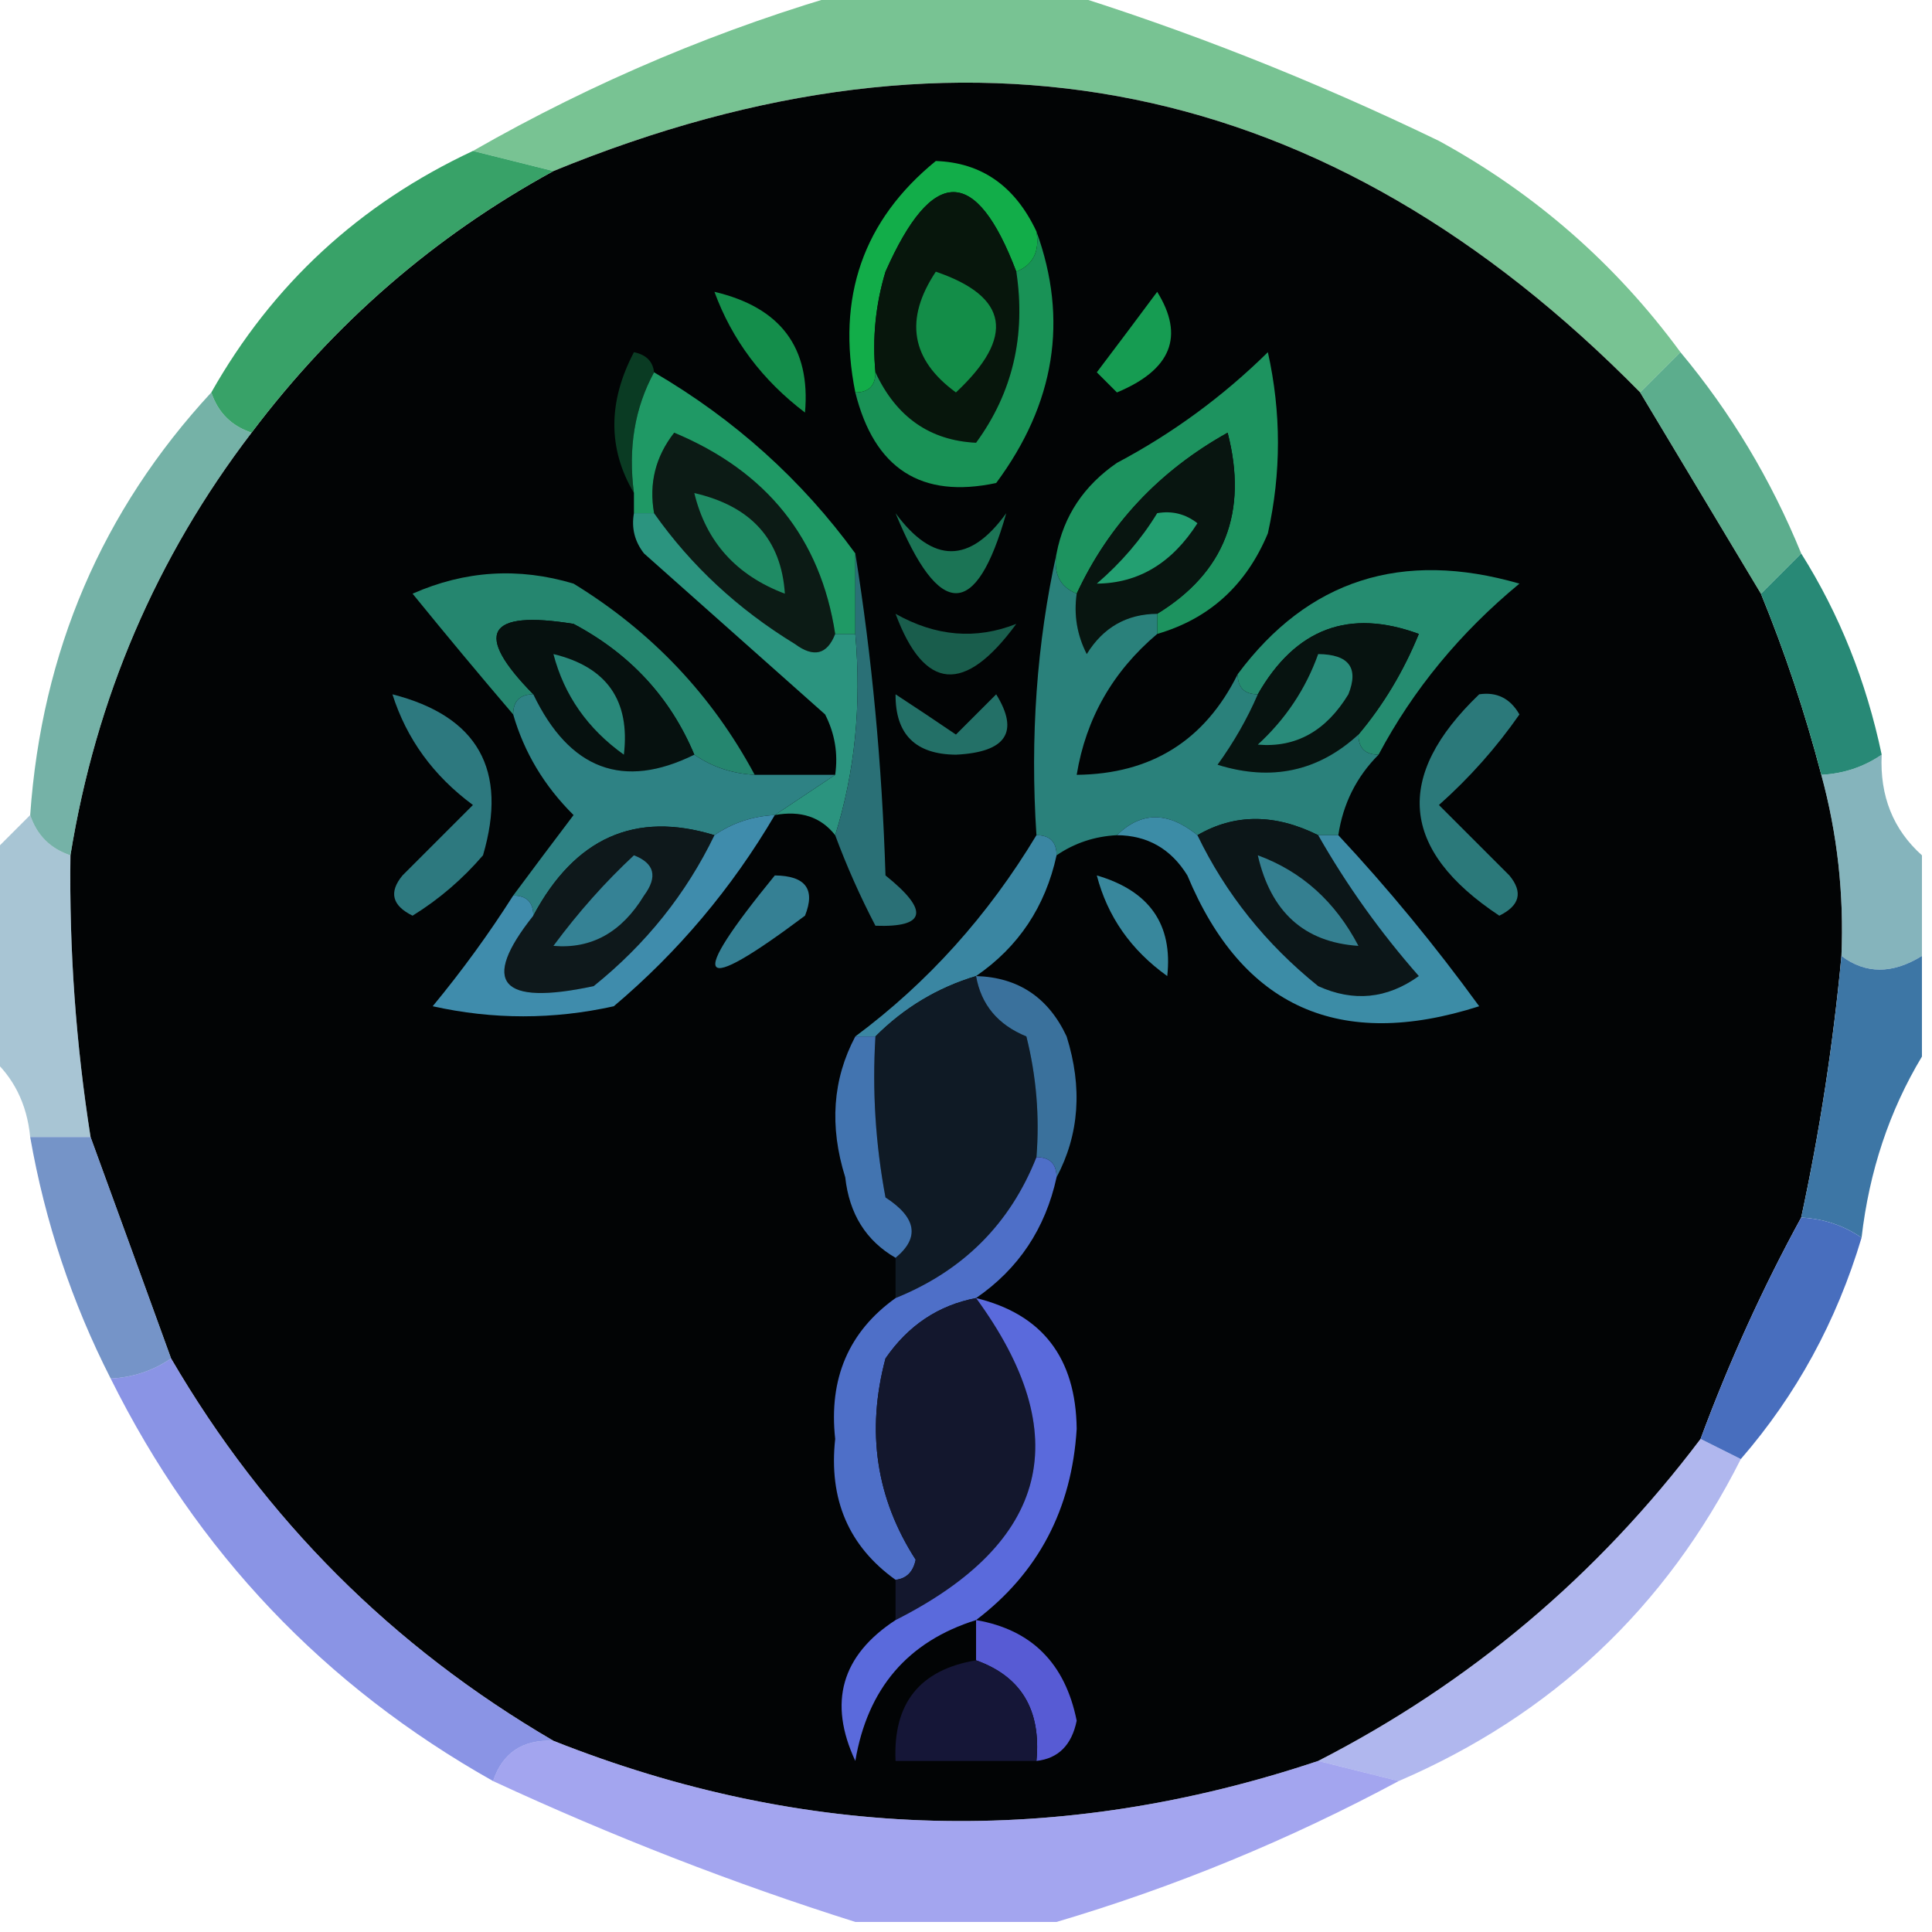 <?xml version="1.0" encoding="UTF-8"?>
<!DOCTYPE svg PUBLIC "-//W3C//DTD SVG 1.1//EN" "http://www.w3.org/Graphics/SVG/1.1/DTD/svg11.dtd">
<svg xmlns="http://www.w3.org/2000/svg" version="1.1" width="96px" height="96px" style="shape-rendering:geometricPrecision; text-rendering:geometricPrecision; image-rendering:optimizeQuality; fill-rule:evenodd; clip-rule:evenodd" xmlns:xlink="http://www.w3.org/1999/xlink">
<g><path style="opacity:0.564" fill="#109540" d="M 42.5,-0.5 C 45.833,-0.5 49.167,-0.5 52.5,-0.5C 58.904,1.475 65.238,3.975 71.5,7C 76.286,9.62 80.286,13.12 83.5,17.5C 82.833,18.167 82.167,18.833 81.5,19.5C 66.01,3.756 48.01,0.09 27.5,8.5C 26.167,8.167 24.833,7.833 23.5,7.5C 29.535,4.046 35.868,1.38 42.5,-0.5 Z"/></g>
<g><path style="opacity:1" fill="#020405" d="M 81.5,19.5 C 83.5,22.833 85.5,26.167 87.5,29.5C 88.696,32.421 89.696,35.421 90.5,38.5C 91.299,41.43 91.632,44.43 91.5,47.5C 91.091,51.877 90.424,56.21 89.5,60.5C 87.597,63.979 85.93,67.646 84.5,71.5C 79.363,78.308 73.03,83.641 65.5,87.5C 52.663,91.793 39.996,91.459 27.5,86.5C 19.5,81.833 13.167,75.5 8.5,67.5C 7.141,63.747 5.807,60.081 4.5,56.5C 3.771,51.87 3.437,47.203 3.5,42.5C 4.763,34.699 7.763,27.699 12.5,21.5C 16.614,16.046 21.614,11.713 27.5,8.5C 48.01,0.09 66.01,3.756 81.5,19.5 Z"/></g>
<g><path style="opacity:0.851" fill="#16924e" d="M 23.5,7.5 C 24.833,7.833 26.167,8.167 27.5,8.5C 21.614,11.713 16.614,16.046 12.5,21.5C 11.5,21.167 10.833,20.5 10.5,19.5C 13.533,14.135 17.866,10.135 23.5,7.5 Z"/></g>
<g><path style="opacity:1" fill="#12ad49" d="M 51.5,11.5 C 51.672,12.492 51.338,13.158 50.5,13.5C 48.501,8.228 46.334,8.228 44,13.5C 43.507,15.134 43.34,16.801 43.5,18.5C 43.5,19.167 43.167,19.5 42.5,19.5C 41.553,14.777 42.886,10.944 46.5,8C 48.772,8.077 50.438,9.243 51.5,11.5 Z"/></g>
<g><path style="opacity:1" fill="#148e4b" d="M 35.5,14.5 C 38.786,15.273 40.286,17.273 40,20.5C 37.873,18.886 36.373,16.886 35.5,14.5 Z"/></g>
<g><path style="opacity:1" fill="#169c52" d="M 57.5,14.5 C 58.87,16.707 58.203,18.374 55.5,19.5C 55.167,19.167 54.833,18.833 54.5,18.5C 55.524,17.148 56.524,15.815 57.5,14.5 Z"/></g>
<g><path style="opacity:1" fill="#07160c" d="M 50.5,13.5 C 50.98,16.685 50.314,19.518 48.5,22C 46.203,21.888 44.536,20.722 43.5,18.5C 43.34,16.801 43.507,15.134 44,13.5C 46.334,8.228 48.501,8.228 50.5,13.5 Z"/></g>
<g><path style="opacity:1" fill="#138d48" d="M 46.5,13.5 C 50.121,14.736 50.455,16.736 47.5,19.5C 45.261,17.867 44.928,15.867 46.5,13.5 Z"/></g>
<g><path style="opacity:1" fill="#0a3b23" d="M 32.5,18.5 C 31.539,20.265 31.205,22.265 31.5,24.5C 30.203,22.307 30.203,19.973 31.5,17.5C 32.107,17.624 32.44,17.957 32.5,18.5 Z"/></g>
<g><path style="opacity:0.724" fill="#1f8f63" d="M 83.5,17.5 C 86,20.494 88,23.827 89.5,27.5C 88.833,28.167 88.167,28.833 87.5,29.5C 85.5,26.167 83.5,22.833 81.5,19.5C 82.167,18.833 82.833,18.167 83.5,17.5 Z"/></g>
<g><path style="opacity:1" fill="#0c1b15" d="M 41.5,31.5 C 41.103,32.525 40.437,32.692 39.5,32C 36.67,30.272 34.337,28.105 32.5,25.5C 32.238,24.022 32.571,22.689 33.5,21.5C 38.107,23.424 40.773,26.758 41.5,31.5 Z"/></g>
<g><path style="opacity:1" fill="#1f9965" d="M 32.5,18.5 C 36.508,20.846 39.841,23.846 42.5,27.5C 42.5,28.833 42.5,30.167 42.5,31.5C 42.167,31.5 41.833,31.5 41.5,31.5C 40.773,26.758 38.107,23.424 33.5,21.5C 32.571,22.689 32.238,24.022 32.5,25.5C 32.167,25.5 31.833,25.5 31.5,25.5C 31.5,25.167 31.5,24.833 31.5,24.5C 31.205,22.265 31.539,20.265 32.5,18.5 Z"/></g>
<g><path style="opacity:1" fill="#199256" d="M 51.5,11.5 C 53.094,15.885 52.427,20.051 49.5,24C 45.779,24.794 43.445,23.294 42.5,19.5C 43.167,19.5 43.5,19.167 43.5,18.5C 44.536,20.722 46.203,21.888 48.5,22C 50.314,19.518 50.98,16.685 50.5,13.5C 51.338,13.158 51.672,12.492 51.5,11.5 Z"/></g>
<g><path style="opacity:1" fill="#1d935f" d="M 57.5,31.5 C 57.5,31.167 57.5,30.833 57.5,30.5C 60.853,28.447 62.02,25.447 61,21.5C 57.595,23.402 55.095,26.069 53.5,29.5C 52.662,29.158 52.328,28.492 52.5,27.5C 52.859,25.629 53.859,24.129 55.5,23C 58.266,21.533 60.766,19.7 63,17.5C 63.667,20.5 63.667,23.5 63,26.5C 61.924,29.079 60.091,30.746 57.5,31.5 Z"/></g>
<g><path style="opacity:1" fill="#1f8b64" d="M 34.5,24.5 C 37.323,25.148 38.823,26.814 39,29.5C 36.585,28.589 35.085,26.922 34.5,24.5 Z"/></g>
<g><path style="opacity:1" fill="#081510" d="M 57.5,30.5 C 55.983,30.511 54.816,31.177 54,32.5C 53.517,31.552 53.35,30.552 53.5,29.5C 55.095,26.069 57.595,23.402 61,21.5C 62.02,25.447 60.853,28.447 57.5,30.5 Z"/></g>
<g><path style="opacity:1" fill="#239f71" d="M 57.5,25.5 C 58.239,25.369 58.906,25.536 59.5,26C 58.234,27.983 56.568,28.983 54.5,29C 55.71,27.961 56.71,26.794 57.5,25.5 Z"/></g>
<g><path style="opacity:1" fill="#1b7455" d="M 44.5,25.5 C 46.357,28.018 48.19,28.018 50,25.5C 48.505,30.8 46.672,30.8 44.5,25.5 Z"/></g>
<g><path style="opacity:0.637" fill="#288876" d="M 10.5,19.5 C 10.833,20.5 11.5,21.167 12.5,21.5C 7.763,27.699 4.763,34.699 3.5,42.5C 2.5,42.167 1.833,41.5 1.5,40.5C 2.071,32.369 5.071,25.369 10.5,19.5 Z"/></g>
<g><path style="opacity:1" fill="#25866f" d="M 37.5,38.5 C 36.391,38.443 35.391,38.11 34.5,37.5C 33.313,34.66 31.314,32.494 28.5,31C 24.183,30.303 23.516,31.47 26.5,34.5C 25.833,34.5 25.5,34.833 25.5,35.5C 23.852,33.571 22.185,31.571 20.5,29.5C 23.106,28.348 25.773,28.182 28.5,29C 32.38,31.379 35.38,34.546 37.5,38.5 Z"/></g>
<g><path style="opacity:1" fill="#258c70" d="M 68.5,37.5 C 67.833,37.5 67.5,37.167 67.5,36.5C 68.74,35.027 69.74,33.36 70.5,31.5C 67.04,30.225 64.373,31.225 62.5,34.5C 61.833,34.5 61.5,34.167 61.5,33.5C 64.988,28.811 69.655,27.311 75.5,29C 72.546,31.441 70.213,34.275 68.5,37.5 Z"/></g>
<g><path style="opacity:1" fill="#2b947f" d="M 31.5,25.5 C 31.833,25.5 32.167,25.5 32.5,25.5C 34.337,28.105 36.67,30.272 39.5,32C 40.437,32.692 41.103,32.525 41.5,31.5C 41.833,31.5 42.167,31.5 42.5,31.5C 42.813,35.042 42.479,38.375 41.5,41.5C 40.791,40.596 39.791,40.263 38.5,40.5C 39.5,39.833 40.5,39.167 41.5,38.5C 41.65,37.448 41.483,36.448 41,35.5C 38,32.833 35,30.167 32,27.5C 31.536,26.906 31.369,26.239 31.5,25.5 Z"/></g>
<g><path style="opacity:1" fill="#06110f" d="M 34.5,37.5 C 30.966,39.244 28.299,38.244 26.5,34.5C 23.516,31.47 24.183,30.303 28.5,31C 31.314,32.494 33.313,34.66 34.5,37.5 Z"/></g>
<g><path style="opacity:1" fill="#195d4c" d="M 44.5,30.5 C 46.499,31.626 48.499,31.793 50.5,31C 47.931,34.509 45.931,34.343 44.5,30.5 Z"/></g>
<g><path style="opacity:1" fill="#288976" d="M 89.5,27.5 C 91.4,30.518 92.733,33.851 93.5,37.5C 92.609,38.11 91.609,38.443 90.5,38.5C 89.696,35.421 88.696,32.421 87.5,29.5C 88.167,28.833 88.833,28.167 89.5,27.5 Z"/></g>
<g><path style="opacity:1" fill="#071310" d="M 67.5,36.5 C 65.504,38.333 63.171,38.833 60.5,38C 61.305,36.887 61.972,35.721 62.5,34.5C 64.373,31.225 67.04,30.225 70.5,31.5C 69.74,33.36 68.74,35.027 67.5,36.5 Z"/></g>
<g><path style="opacity:1" fill="#29887a" d="M 27.5,32.5 C 30.153,33.142 31.319,34.808 31,37.5C 29.198,36.211 28.031,34.544 27.5,32.5 Z"/></g>
<g><path style="opacity:1" fill="#298b7a" d="M 65.5,32.5 C 67.028,32.517 67.528,33.184 67,34.5C 65.887,36.329 64.387,37.163 62.5,37C 63.883,35.729 64.882,34.229 65.5,32.5 Z"/></g>
<g><path style="opacity:1" fill="#237067" d="M 44.5,34.5 C 45.482,35.141 46.482,35.807 47.5,36.5C 48.167,35.833 48.833,35.167 49.5,34.5C 50.661,36.378 49.994,37.378 47.5,37.5C 45.484,37.484 44.484,36.484 44.5,34.5 Z"/></g>
<g><path style="opacity:1" fill="#2a817b" d="M 52.5,27.5 C 52.328,28.492 52.662,29.158 53.5,29.5C 53.35,30.552 53.517,31.552 54,32.5C 54.816,31.177 55.983,30.511 57.5,30.5C 57.5,30.833 57.5,31.167 57.5,31.5C 55.295,33.363 53.961,35.697 53.5,38.5C 57.2,38.464 59.867,36.797 61.5,33.5C 61.5,34.167 61.833,34.5 62.5,34.5C 61.972,35.721 61.305,36.887 60.5,38C 63.171,38.833 65.504,38.333 67.5,36.5C 67.5,37.167 67.833,37.5 68.5,37.5C 67.4,38.605 66.733,39.938 66.5,41.5C 66.167,41.5 65.833,41.5 65.5,41.5C 63.347,40.427 61.347,40.427 59.5,41.5C 58.039,40.314 56.705,40.314 55.5,41.5C 54.391,41.557 53.391,41.89 52.5,42.5C 52.5,41.833 52.167,41.5 51.5,41.5C 51.181,36.637 51.514,31.97 52.5,27.5 Z"/></g>
<g><path style="opacity:1" fill="#2e8284" d="M 26.5,34.5 C 28.299,38.244 30.966,39.244 34.5,37.5C 35.391,38.11 36.391,38.443 37.5,38.5C 38.833,38.5 40.167,38.5 41.5,38.5C 40.5,39.167 39.5,39.833 38.5,40.5C 37.391,40.557 36.391,40.89 35.5,41.5C 31.569,40.291 28.569,41.624 26.5,45.5C 26.5,44.833 26.167,44.5 25.5,44.5C 26.476,43.185 27.476,41.852 28.5,40.5C 27.048,39.06 26.048,37.394 25.5,35.5C 25.5,34.833 25.833,34.5 26.5,34.5 Z"/></g>
<g><path style="opacity:1" fill="#2b797a" d="M 73.5,34.5 C 74.376,34.369 75.043,34.703 75.5,35.5C 74.352,37.149 73.019,38.649 71.5,40C 72.667,41.167 73.833,42.333 75,43.5C 75.688,44.332 75.521,44.998 74.5,45.5C 69.581,42.242 69.248,38.575 73.5,34.5 Z"/></g>
<g><path style="opacity:1" fill="#2d797f" d="M 19.5,34.5 C 23.748,35.588 25.248,38.255 24,42.5C 22.98,43.687 21.814,44.687 20.5,45.5C 19.479,44.998 19.312,44.332 20,43.5C 21.167,42.333 22.333,41.167 23.5,40C 21.536,38.549 20.203,36.716 19.5,34.5 Z"/></g>
<g><path style="opacity:1" fill="#2a7076" d="M 42.5,27.5 C 43.327,32.651 43.827,37.984 44,43.5C 46.188,45.255 46.022,46.089 43.5,46C 42.733,44.529 42.067,43.029 41.5,41.5C 42.479,38.375 42.813,35.042 42.5,31.5C 42.5,30.167 42.5,28.833 42.5,27.5 Z"/></g>
<g><path style="opacity:1" fill="#0c1618" d="M 65.5,41.5 C 66.912,43.98 68.578,46.313 70.5,48.5C 68.925,49.631 67.259,49.797 65.5,49C 62.906,46.913 60.906,44.413 59.5,41.5C 61.347,40.427 63.347,40.427 65.5,41.5 Z"/></g>
<g><path style="opacity:1" fill="#358094" d="M 38.5,43.5 C 40.028,43.517 40.528,44.184 40,45.5C 34.608,49.543 34.108,48.877 38.5,43.5 Z"/></g>
<g><path style="opacity:1" fill="#38879c" d="M 54.5,43.5 C 57.114,44.264 58.281,45.93 58,48.5C 56.198,47.211 55.031,45.544 54.5,43.5 Z"/></g>
<g><path style="opacity:0.596" fill="#33818f" d="M 93.5,37.5 C 93.402,39.553 94.069,41.22 95.5,42.5C 95.5,44.167 95.5,45.833 95.5,47.5C 94.036,48.405 92.702,48.405 91.5,47.5C 91.632,44.43 91.299,41.43 90.5,38.5C 91.609,38.443 92.609,38.11 93.5,37.5 Z"/></g>
<g><path style="opacity:1" fill="#0e181b" d="M 35.5,41.5 C 34.094,44.413 32.094,46.913 29.5,49C 24.854,49.994 23.854,48.827 26.5,45.5C 28.569,41.624 31.569,40.291 35.5,41.5 Z"/></g>
<g><path style="opacity:1" fill="#358295" d="M 31.5,42.5 C 32.525,42.897 32.692,43.563 32,44.5C 30.887,46.329 29.387,47.163 27.5,47C 28.733,45.333 30.067,43.833 31.5,42.5 Z"/></g>
<g><path style="opacity:1" fill="#3a86a2" d="M 51.5,41.5 C 52.167,41.5 52.5,41.833 52.5,42.5C 51.943,45.05 50.61,47.05 48.5,48.5C 46.589,49.075 44.922,50.075 43.5,51.5C 43.167,51.5 42.833,51.5 42.5,51.5C 46.093,48.831 49.093,45.498 51.5,41.5 Z"/></g>
<g><path style="opacity:0.439" fill="#3a7b9e" d="M 1.5,40.5 C 1.833,41.5 2.5,42.167 3.5,42.5C 3.437,47.203 3.771,51.87 4.5,56.5C 3.5,56.5 2.5,56.5 1.5,56.5C 1.34,54.847 0.674,53.514 -0.5,52.5C -0.5,49.167 -0.5,45.833 -0.5,42.5C 0.167,41.833 0.833,41.167 1.5,40.5 Z"/></g>
<g><path style="opacity:1" fill="#3f8cac" d="M 38.5,40.5 C 36.361,44.137 33.694,47.303 30.5,50C 27.5,50.667 24.5,50.667 21.5,50C 22.965,48.226 24.298,46.392 25.5,44.5C 26.167,44.5 26.5,44.833 26.5,45.5C 23.854,48.827 24.854,49.994 29.5,49C 32.094,46.913 34.094,44.413 35.5,41.5C 36.391,40.89 37.391,40.557 38.5,40.5 Z"/></g>
<g><path style="opacity:1" fill="#3c8ca6" d="M 55.5,41.5 C 56.705,40.314 58.039,40.314 59.5,41.5C 60.906,44.413 62.906,46.913 65.5,49C 67.259,49.797 68.925,49.631 70.5,48.5C 68.578,46.313 66.912,43.98 65.5,41.5C 65.833,41.5 66.167,41.5 66.5,41.5C 68.969,44.144 71.302,46.977 73.5,50C 66.563,52.22 61.73,50.053 59,43.5C 58.184,42.177 57.017,41.511 55.5,41.5 Z"/></g>
<g><path style="opacity:1" fill="#347f90" d="M 62.5,42.5 C 64.683,43.3 66.349,44.8 67.5,47C 64.814,46.823 63.148,45.323 62.5,42.5 Z"/></g>
<g><path style="opacity:1" fill="#0f1a25" d="M 48.5,48.5 C 48.75,49.922 49.583,50.922 51,51.5C 51.495,53.473 51.662,55.473 51.5,57.5C 50.189,60.811 47.855,63.145 44.5,64.5C 44.5,63.833 44.5,63.167 44.5,62.5C 45.712,61.503 45.546,60.503 44,59.5C 43.503,56.854 43.336,54.187 43.5,51.5C 44.922,50.075 46.589,49.075 48.5,48.5 Z"/></g>
<g><path style="opacity:1" fill="#3a719c" d="M 48.5,48.5 C 50.592,48.561 52.092,49.561 53,51.5C 53.796,54.038 53.629,56.372 52.5,58.5C 52.5,57.833 52.167,57.5 51.5,57.5C 51.662,55.473 51.495,53.473 51,51.5C 49.583,50.922 48.75,49.922 48.5,48.5 Z"/></g>
<g><path style="opacity:1" fill="#4274b0" d="M 42.5,51.5 C 42.833,51.5 43.167,51.5 43.5,51.5C 43.336,54.187 43.503,56.854 44,59.5C 45.546,60.503 45.712,61.503 44.5,62.5C 43.034,61.653 42.2,60.32 42,58.5C 41.204,55.962 41.371,53.628 42.5,51.5 Z"/></g>
<g><path style="opacity:1" fill="#3d76a5" d="M 91.5,47.5 C 92.702,48.405 94.036,48.405 95.5,47.5C 95.5,49.167 95.5,50.833 95.5,52.5C 93.883,55.189 92.883,58.189 92.5,61.5C 91.609,60.89 90.609,60.557 89.5,60.5C 90.424,56.21 91.091,51.877 91.5,47.5 Z"/></g>
<g><path style="opacity:1" fill="#4e6fc8" d="M 51.5,57.5 C 52.167,57.5 52.5,57.833 52.5,58.5C 51.943,61.05 50.61,63.05 48.5,64.5C 46.629,64.859 45.129,65.859 44,67.5C 43.034,71.118 43.534,74.451 45.5,77.5C 45.376,78.107 45.043,78.44 44.5,78.5C 42.172,76.834 41.172,74.501 41.5,71.5C 41.172,68.499 42.172,66.166 44.5,64.5C 47.855,63.145 50.189,60.811 51.5,57.5 Z"/></g>
<g><path style="opacity:0.737" fill="#446eb4" d="M 1.5,56.5 C 2.5,56.5 3.5,56.5 4.5,56.5C 5.807,60.081 7.141,63.747 8.5,67.5C 7.609,68.11 6.609,68.443 5.5,68.5C 3.572,64.715 2.238,60.715 1.5,56.5 Z"/></g>
<g><path style="opacity:1" fill="#486ebe" d="M 89.5,60.5 C 90.609,60.557 91.609,60.89 92.5,61.5C 91.26,65.651 89.26,69.317 86.5,72.5C 85.833,72.167 85.167,71.833 84.5,71.5C 85.93,67.646 87.597,63.979 89.5,60.5 Z"/></g>
<g><path style="opacity:1" fill="#13172d" d="M 48.5,64.5 C 53.475,71.306 52.142,76.639 44.5,80.5C 44.5,79.833 44.5,79.167 44.5,78.5C 45.043,78.44 45.376,78.107 45.5,77.5C 43.534,74.451 43.034,71.118 44,67.5C 45.129,65.859 46.629,64.859 48.5,64.5 Z"/></g>
<g><path style="opacity:1" fill="#5a6adc" d="M 48.5,64.5 C 51.792,65.304 53.458,67.47 53.5,71C 53.256,74.99 51.59,78.157 48.5,80.5C 45.108,81.564 43.108,83.897 42.5,87.5C 41.144,84.593 41.81,82.259 44.5,80.5C 52.142,76.639 53.475,71.306 48.5,64.5 Z"/></g>
<g><path style="opacity:1" fill="#575bd4" d="M 48.5,80.5 C 51.258,80.976 52.925,82.643 53.5,85.5C 53.253,86.713 52.586,87.38 51.5,87.5C 51.741,84.966 50.741,83.3 48.5,82.5C 48.5,81.833 48.5,81.167 48.5,80.5 Z"/></g>
<g><path style="opacity:0.685" fill="#5563d9" d="M 8.5,67.5 C 13.167,75.5 19.5,81.833 27.5,86.5C 25.973,86.427 24.973,87.094 24.5,88.5C 16.114,83.781 9.781,77.114 5.5,68.5C 6.609,68.443 7.609,68.11 8.5,67.5 Z"/></g>
<g><path style="opacity:1" fill="#151637" d="M 48.5,82.5 C 50.741,83.3 51.741,84.966 51.5,87.5C 49.167,87.5 46.833,87.5 44.5,87.5C 44.369,84.633 45.703,82.967 48.5,82.5 Z"/></g>
<g><path style="opacity:0.461" fill="#5665dc" d="M 84.5,71.5 C 85.167,71.833 85.833,72.167 86.5,72.5C 82.776,79.891 77.109,85.224 69.5,88.5C 68.167,88.167 66.833,87.833 65.5,87.5C 73.03,83.641 79.363,78.308 84.5,71.5 Z"/></g>
<g><path style="opacity:0.557" fill="#5a5de3" d="M 27.5,86.5 C 39.996,91.459 52.663,91.793 65.5,87.5C 66.833,87.833 68.167,88.167 69.5,88.5C 64.048,91.427 58.381,93.76 52.5,95.5C 49.167,95.5 45.833,95.5 42.5,95.5C 36.44,93.586 30.44,91.253 24.5,88.5C 24.973,87.094 25.973,86.427 27.5,86.5 Z"/></g>
</svg>
